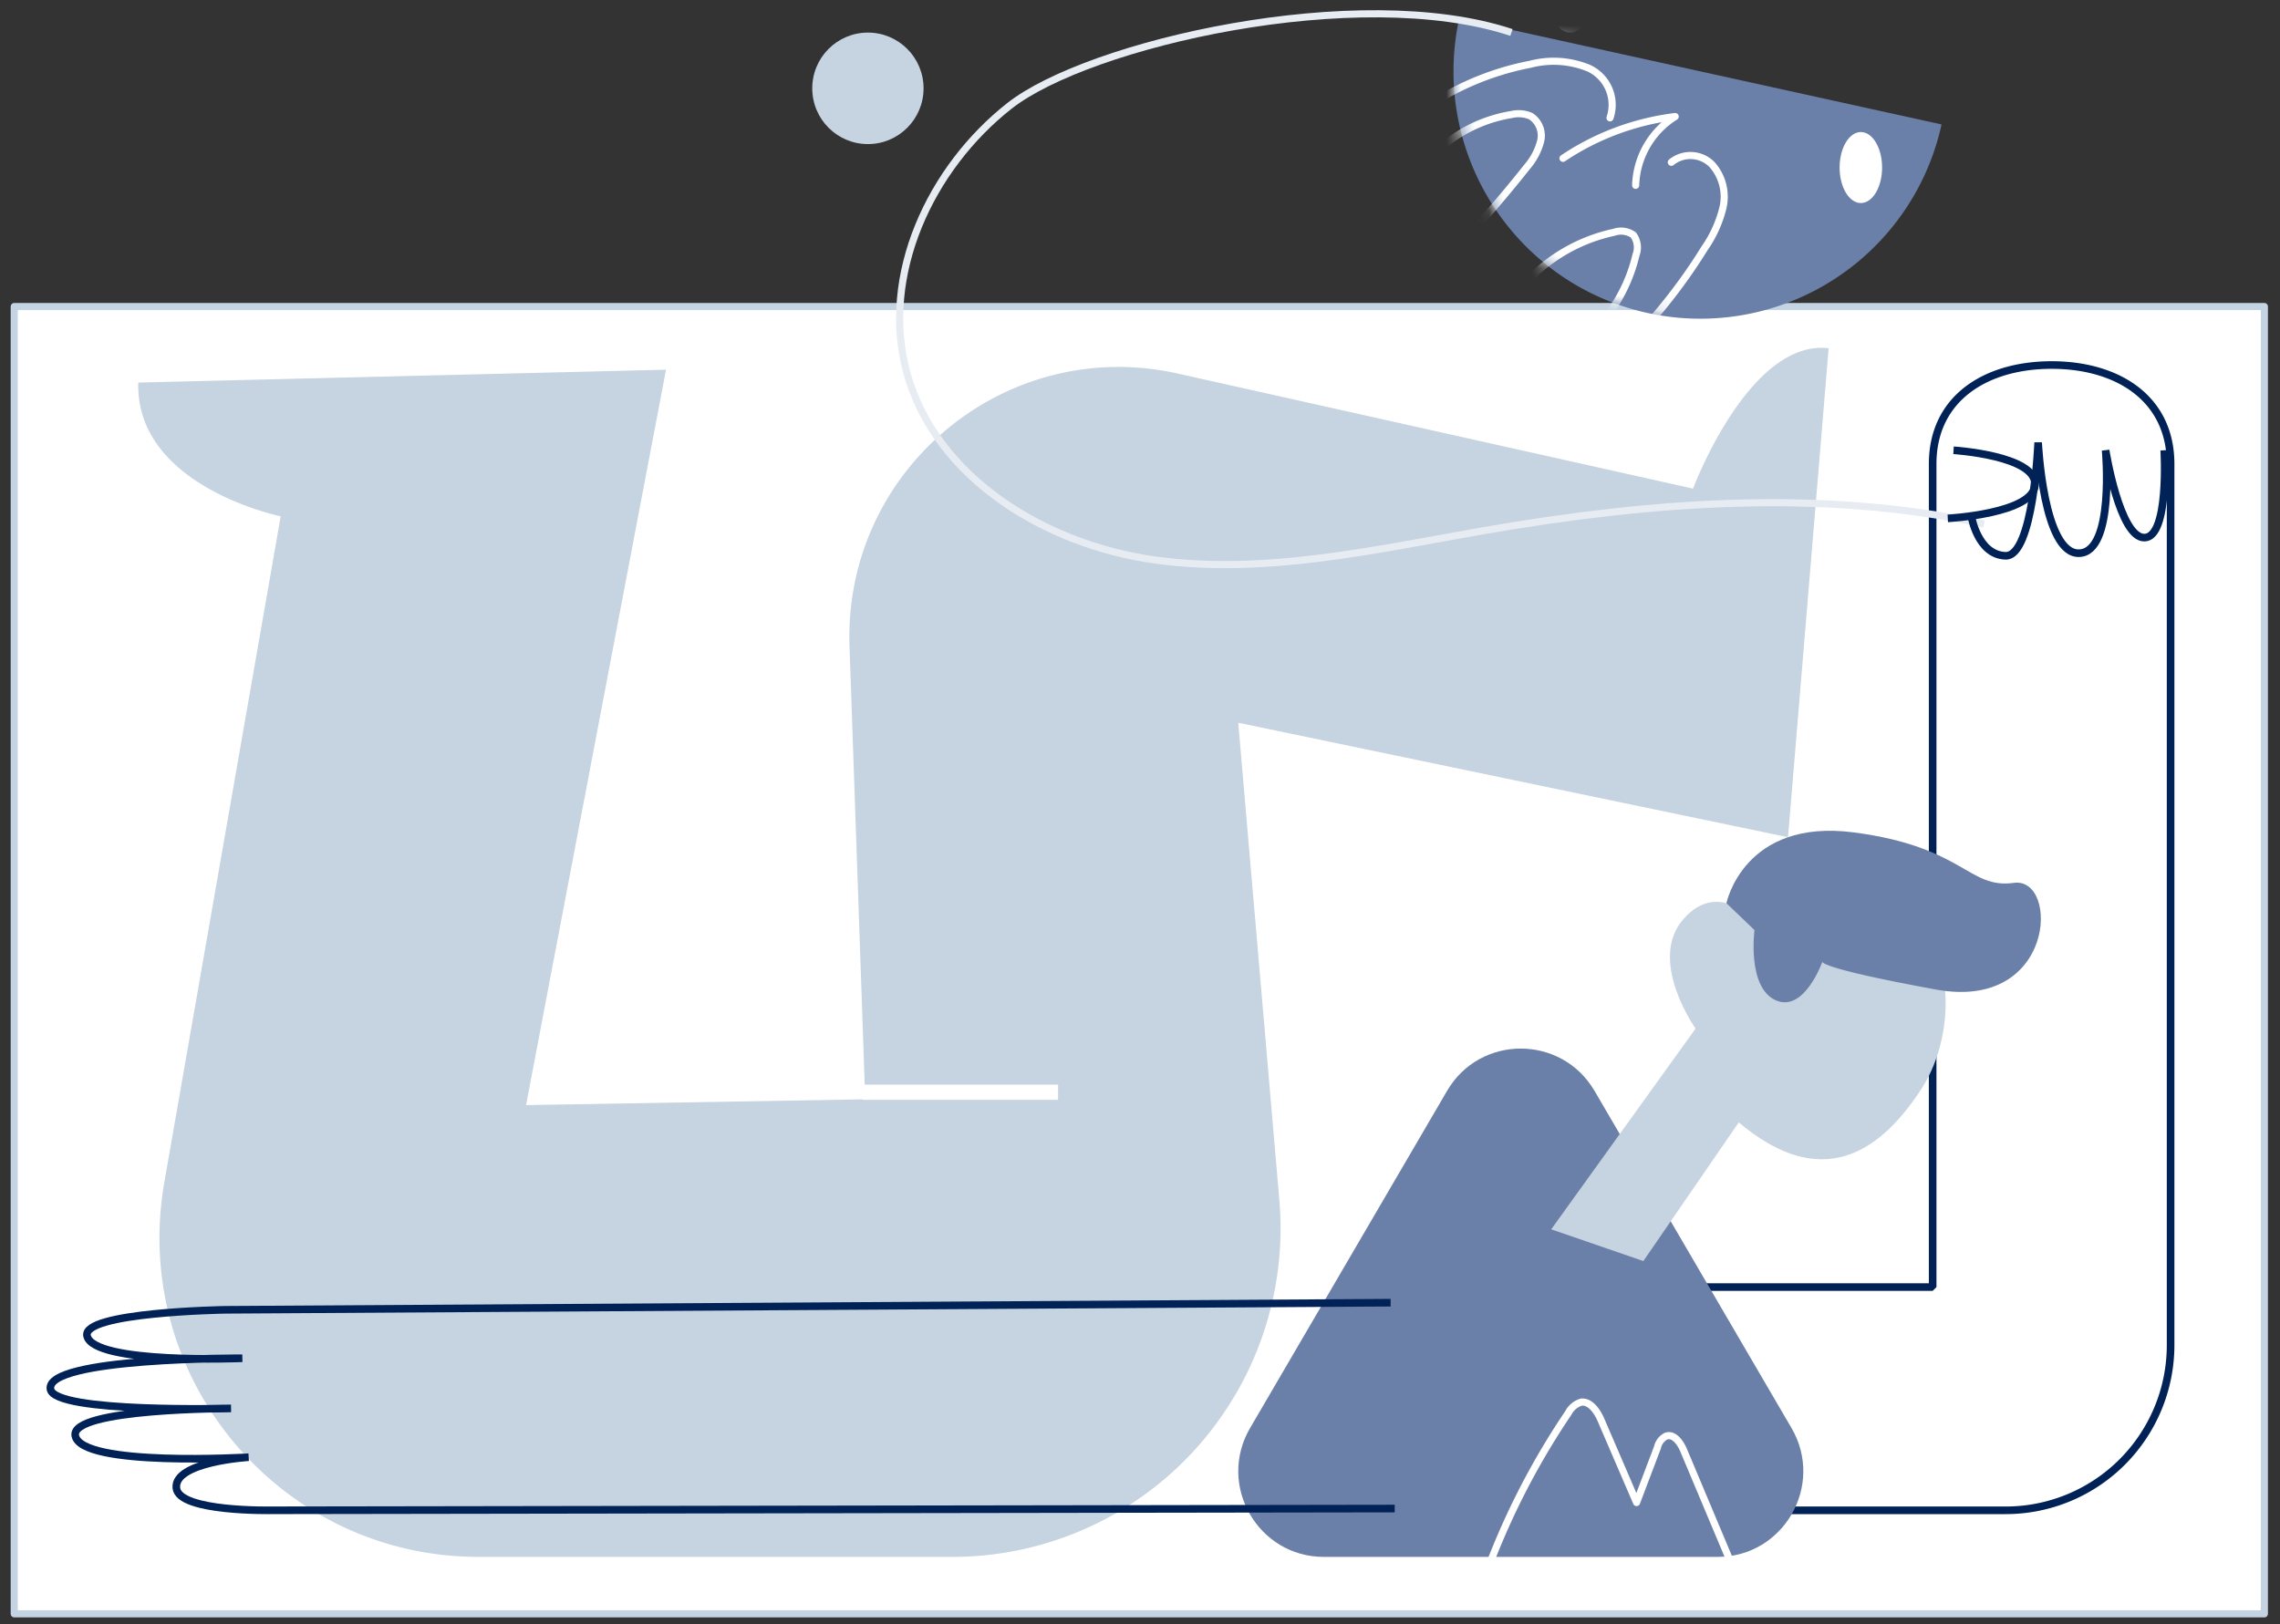 <svg xmlns="http://www.w3.org/2000/svg" xmlns:xlink="http://www.w3.org/1999/xlink" width="160" height="114" viewBox="0 0 160 114">
    <rect x="0" y="0" width="160" height="114" fill="#333333" stroke="none"/>
    <defs>
        <path id="a" d="M.404 0a17.38 17.38 0 0 0 5.242 16.545 17.3 17.3 0 0 0 16.922 3.724 17.346 17.346 0 0 0 11.68-12.822L.404 0z"/>
    </defs>
    <g fill="none" fill-rule="evenodd">
        <path d="M-80-17h320v148H-80z"/>
        <g transform="translate(1)">
            <path fill="#FFF" fill-rule="nonzero" stroke="#C4D4E3" stroke-linecap="round" stroke-linejoin="round" stroke-width=".5" d="M0 21.515h157.904v91.754H0z"/>
            <path stroke="#002256" stroke-linejoin="bevel" stroke-width=".534" d="M118.248 106.005h21.5c3.07 0 6.014-1.222 8.185-3.397a11.608 11.608 0 0 0 3.39-8.2V32.566c0-4.624-3.74-6.946-8.344-6.946-4.615 0-8.354 2.323-8.354 6.946v57.77h-21.948"/>
            <path fill="#C6D3E0" fill-rule="nonzero" d="M65.84 109.274H32.584c-13.906 0-24.448-12.57-22.051-26.296l8.166-46.74s-10.187-2.08-9.997-9.387l37.036-.903-9.822 51.616 23.803-.406-1.103-31.776c-.431-12.398 10.941-21.862 23.027-19.164l36.168 8.077s3.924-10.508 9.514-9.852l-2.85 34.318-38.58-8.034 2.883 33.494a23.097 23.097 0 0 1-5.972 17.579 23.003 23.003 0 0 1-16.966 7.474z"/>
            <path fill="#6B80A8" fill-rule="nonzero" d="M119.542 109.274h-27.64c-4.633 0-7.516-5.039-5.176-9.046l13.819-23.657c2.308-3.966 8.038-3.966 10.355 0l13.819 23.657c2.34 4.007-.543 9.046-5.177 9.046z"/>
            <path stroke="#002256" stroke-linejoin="bevel" stroke-width=".534" d="M96.588 91.432l-81.798.5s-10.077.16-9.68 1.837c.47 2.003 10.892 1.564 10.892 1.564s-13.847-.07-13.46 2.173C2.83 99.2 15.21 98.853 15.21 98.853s-11.275-.018-10.927 1.912c.4 2.22 12.168 1.512 12.168 1.512s-5.278.317-5.074 2.17c.178 1.699 6.746 1.556 6.746 1.556l78.752-.122"/>
            <path fill="#C6D3E0" fill-rule="nonzero" d="M107.857 86.283l10.132-14.09s-3.409-4.791-.845-7.692c2.563-2.901 5.19.356 5.19.356s3.99-3.736 9.094-1.53c5.104 2.206 4.86 9.269 2.469 13.002-3.531 5.514-7.77 6.76-12.878 2.446l-6.696 9.735"/>
            <path fill="#6B80A8" fill-rule="nonzero" d="M120.153 63.393s1.209-5.978 8.944-4.968c7.735 1.01 8.015 3.984 11.225 3.541 3.21-.443 2.938 9.024-5.465 7.487-8.402-1.537-7.967-1.957-7.967-1.957s-1.282 3.618-3.291 2.704c-2.01-.914-1.477-4.92-1.477-4.92"/>
            <path stroke="#FFF" stroke-width="1.068" d="M73.252 76.66H59.53"/>
            <path stroke="#FFF" stroke-linecap="round" stroke-linejoin="round" stroke-width=".5" d="M120.416 109.56l-17.303 1.357a52.293 52.293 0 0 1 5.94-11.738c.188-.367.516-.644.91-.767.624-.073 1.121.63 1.386 1.248l2.498 5.797 1.47-3.876c.073-.338.294-.626.602-.785.545-.188 1.013.463 1.238 1.012l3.259 7.751z"/>
            <ellipse cx="59.906" cy="6.2" fill="#C6D3E0" fill-rule="nonzero" rx="3.906" ry="3.913"/>
            <g transform="translate(101 1.287)">
                <mask id="b" fill="#fff">
                    <use xlink:href="#a"/>
                </mask>
                <use fill="#6B80A8" fill-rule="nonzero" xlink:href="#a"/>
                <g mask="url(#b)">
                    <g transform="translate(-3 -1)">
                        <path stroke="#FFF" stroke-linecap="round" stroke-linejoin="round" stroke-width=".5" d="M0 8.033a19.692 19.692 0 0 1 8.378-3.807 6.483 6.483 0 0 1 4.105.269 2.833 2.833 0 0 1 1.5 3.488M10.684 10.824a18.097 18.097 0 0 1 7.872-2.93 5.904 5.904 0 0 0-2.773 4.824M18.287 11.103a2.123 2.123 0 0 1 2.863.17 3.396 3.396 0 0 1 .765 2.99 8.473 8.473 0 0 1-1.292 2.87 38.369 38.369 0 0 1-6.56 7.973M7.603 20.093a11.782 11.782 0 0 1 6.66-4.076c.457-.16.963-.09 1.36.19.295.41.363.943.18 1.414a11.276 11.276 0 0 1-3.976 6.25"/>
                        <path stroke="#FFF" stroke-linecap="round" stroke-linejoin="round" stroke-width=".5" d="M1.232 10.944a10.01 10.01 0 0 1 5.825-3.19 2.18 2.18 0 0 1 1.361.11c.583.379.863 1.087.696 1.764a4.49 4.49 0 0 1-.934 1.774 87.684 87.684 0 0 1-7.196 8.033"/>
                        <ellipse cx="11.181" cy=".997" fill="#FFF" fill-rule="nonzero" rx="1" ry="1"/>
                        <ellipse cx="31.586" cy="11.472" fill="#FFF" fill-rule="nonzero" rx="1.491" ry="2.492"/>
                    </g>
                </g>
            </g>
            <path stroke="#E7ECF3" stroke-width=".5" d="M138.23 36.775c-11.49-2.486-23.481-1.545-35.077.465-7.634 1.334-15.362 3.118-23.035 2.073-7.674-1.046-15.442-5.717-17.49-13.176-1.842-6.829 1.657-14.339 7.209-18.705 5.551-4.367 24.501-8.715 35.23-5.152"/>
            <path stroke="#002256" stroke-linejoin="bevel" stroke-width=".534" d="M136.091 31.604s5.791.365 5.718 2.408c-.072 2.044-6.123 2.371-6.123 2.371"/>
            <path stroke="#002256" stroke-linejoin="bevel" stroke-width=".534" d="M150.876 31.604s.366 6.094-1.383 6.13c-1.749.035-2.73-6.13-2.73-6.13s.655 7.15-1.86 7.223c-2.513.073-2.875-7.77-2.875-7.77s-.329 8.026-2.294 7.953c-1.965-.072-2.398-2.797-2.398-2.797"/>
        </g>
    </g>
</svg>
